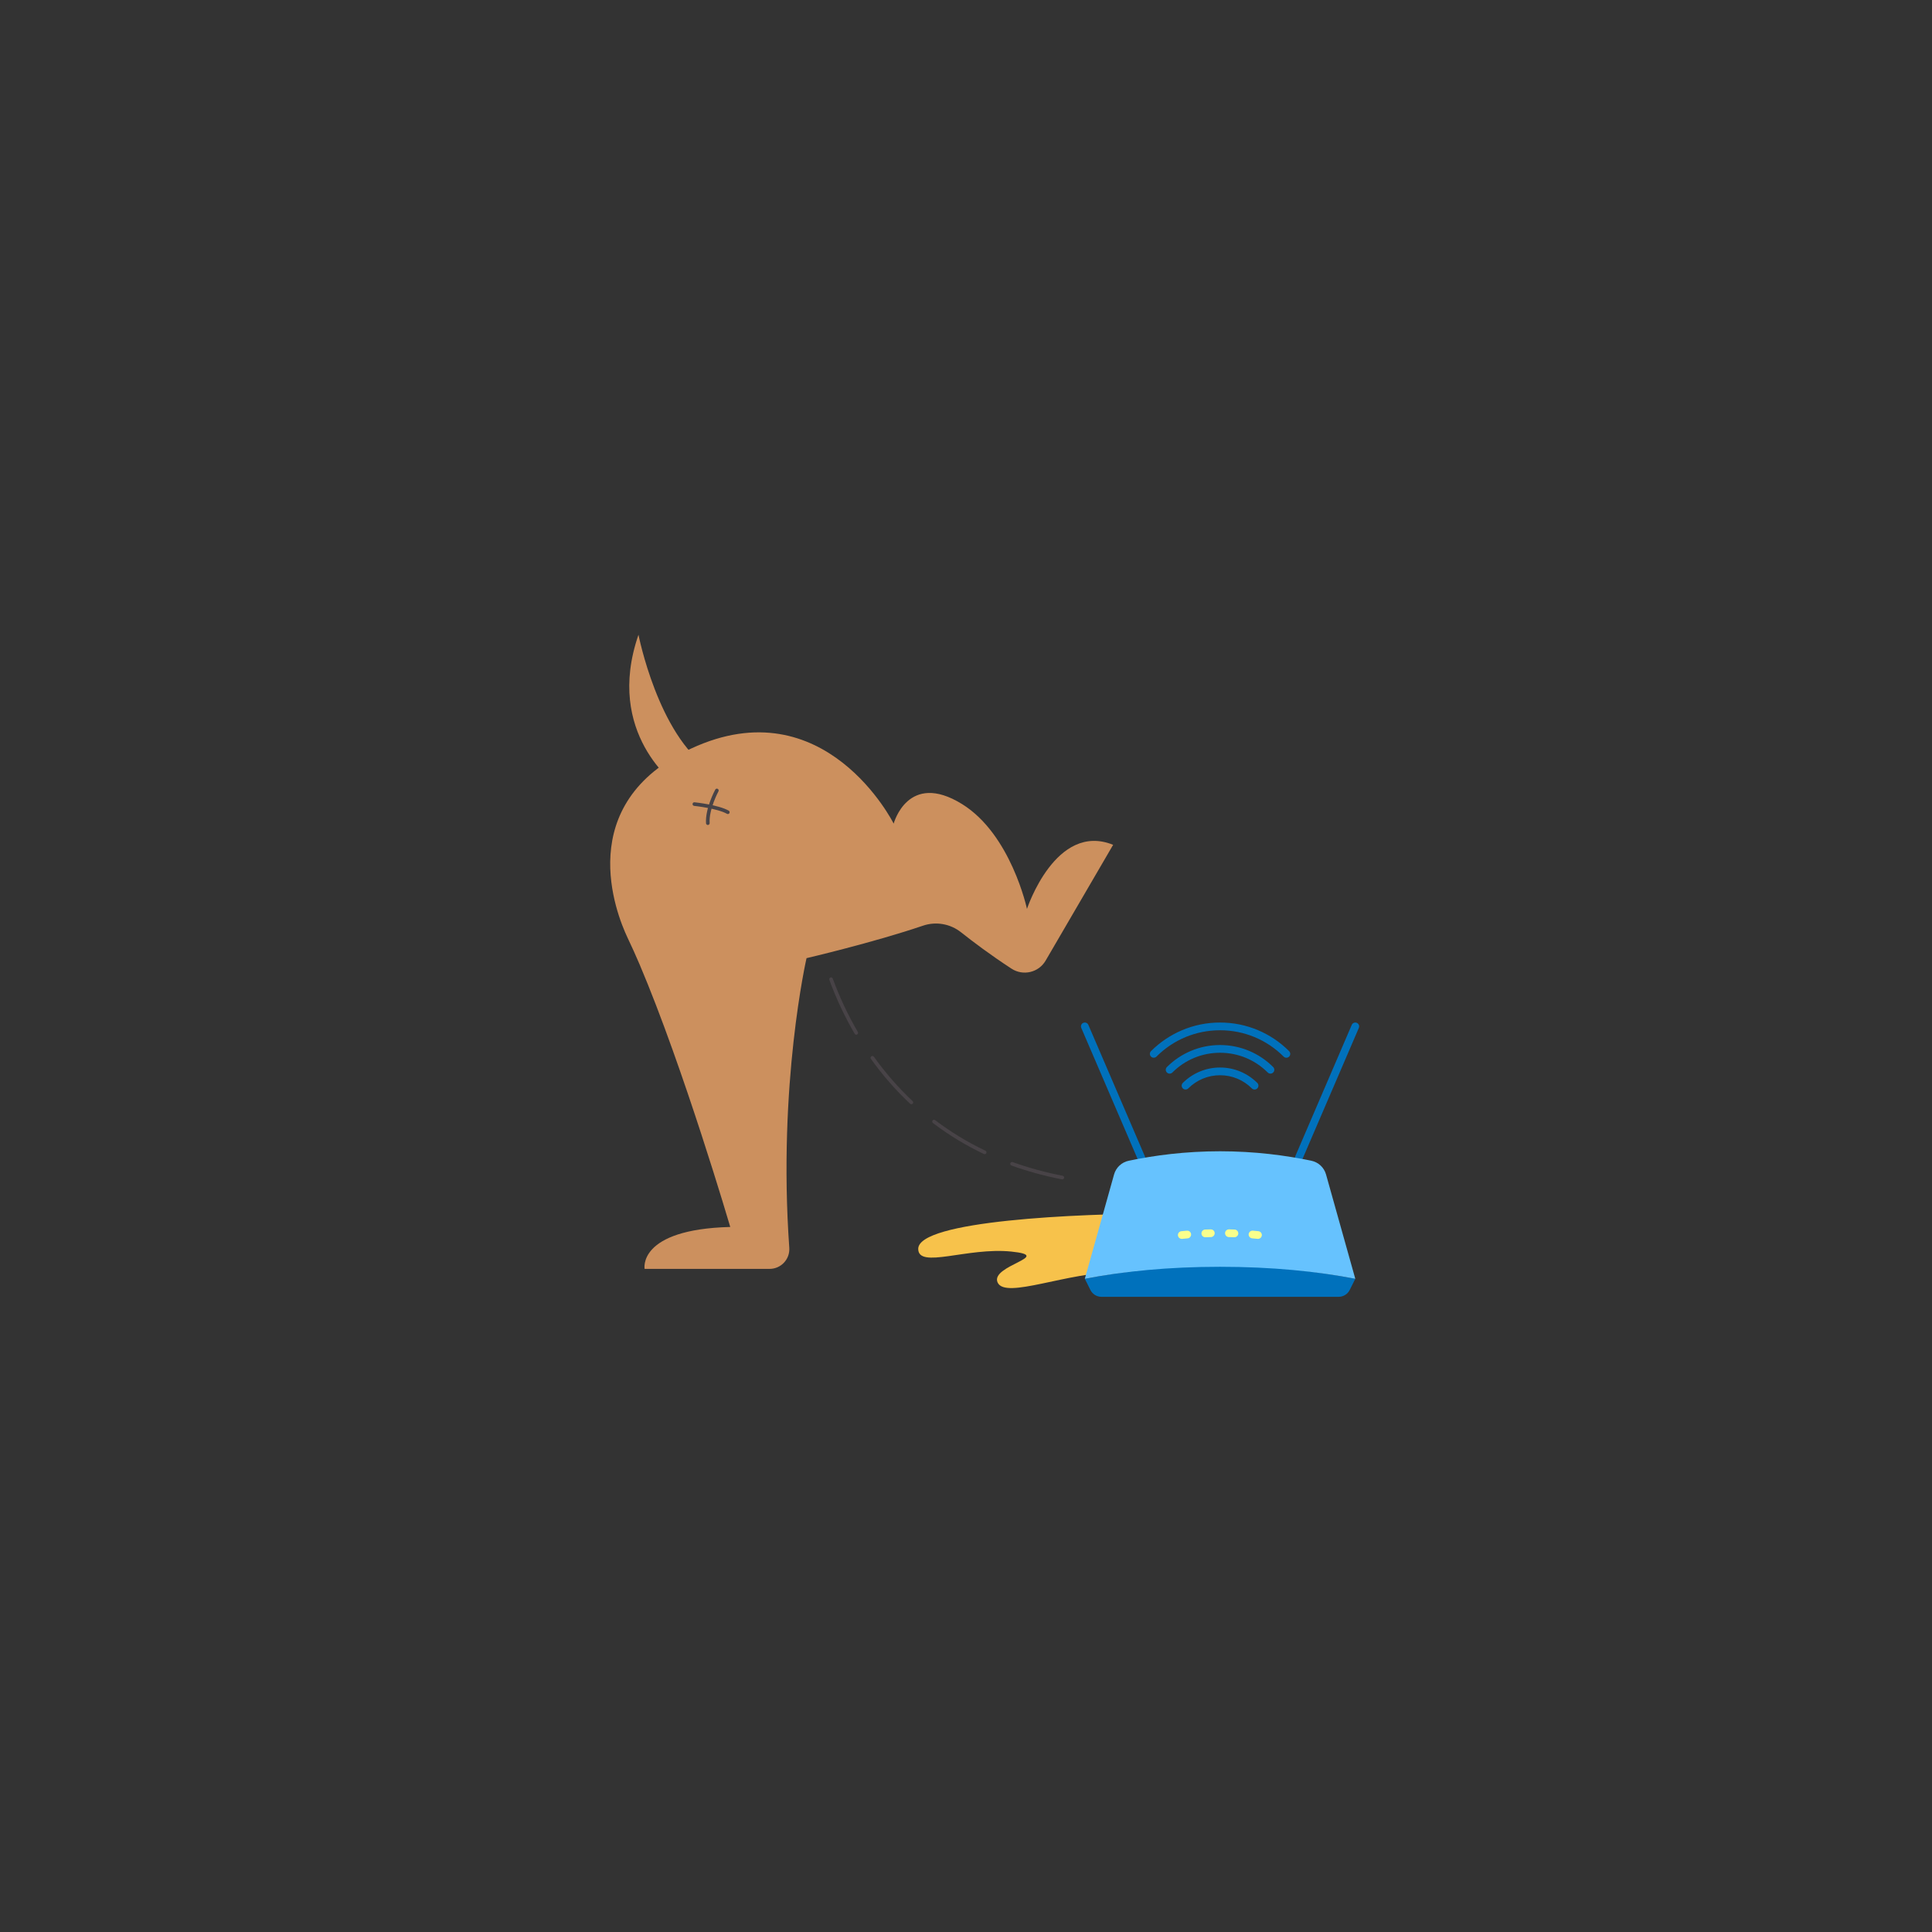 <svg xmlns="http://www.w3.org/2000/svg" xmlns:xlink="http://www.w3.org/1999/xlink" width="500" zoomAndPan="magnify" viewBox="0 0 375 375" height="500" preserveAspectRatio="xMidYMid meet" version="1.0"><rect x="0" y="0" width="375" height="375" fill="#333333" stroke="none"/><defs><clipPath id="7d42da2954"><path d="M 122 123.195 L 141 123.195 L 141 154 L 122 154 Z M 122 123.195 " clip-rule="nonzero"/></clipPath><clipPath id="2cea1a8679"><path d="M 178.16 235.52 L 257.359 235.52 L 257.359 251.434 L 178.16 251.434 Z M 178.16 235.52 " clip-rule="nonzero"/></clipPath><clipPath id="7ff3c3d9cd"><path d="M 209.812 198.473 L 263.812 198.473 L 263.812 251.711 L 209.812 251.711 Z M 209.812 198.473 " clip-rule="nonzero"/></clipPath><clipPath id="9146ab7057"><path d="M 210 223 L 263.812 223 L 263.812 249 L 210 249 Z M 210 223 " clip-rule="nonzero"/></clipPath></defs><path fill="#cc905e" d="M 186.531 180.953 C 188.844 182.789 192.238 185.344 196.324 188.012 C 198.578 189.484 201.605 188.777 202.957 186.453 L 216.059 163.98 C 204.918 159.469 199.336 176.414 199.336 176.414 C 199.336 176.414 196.246 161.957 186.734 156.07 C 176.211 149.559 173.461 159.863 173.461 159.863 C 173.461 159.863 160.152 133.207 134.148 145.293 C 111.113 156 119.566 177.27 121.797 181.988 C 122.617 183.723 123.418 185.469 124.164 187.234 C 132.699 207.336 141.742 238.152 141.742 238.152 C 123.695 238.625 125.117 246.289 125.117 246.289 L 149.379 246.289 C 151.602 246.289 153.355 244.402 153.199 242.191 C 150.941 210.43 156.547 185.977 156.547 185.977 C 156.547 185.977 169.418 182.977 179.172 179.668 C 181.684 178.816 184.457 179.309 186.531 180.953 " fill-opacity="1" fill-rule="nonzero"/><g clip-path="url(#7d42da2954)"><path fill="#cc905e" d="M 131.293 152.355 C 131.293 152.355 117.281 142.402 123.93 123.207 C 123.93 123.207 127.73 142.637 137.707 149.273 C 147.68 155.91 131.293 152.355 131.293 152.355 " fill-opacity="1" fill-rule="nonzero"/></g><path fill="#484347" d="M 141.27 158.004 C 141.211 158.004 141.152 157.988 141.098 157.957 C 139.211 156.898 134.785 156.426 134.738 156.422 C 134.547 156.402 134.406 156.227 134.426 156.035 C 134.445 155.84 134.621 155.699 134.812 155.723 C 135 155.742 139.434 156.215 141.441 157.344 C 141.613 157.441 141.672 157.656 141.578 157.824 C 141.512 157.941 141.395 158.004 141.27 158.004 " fill-opacity="1" fill-rule="nonzero"/><path fill="#484347" d="M 137.391 160.129 C 137.207 160.129 137.051 159.984 137.039 159.801 C 136.852 156.969 138.75 153.41 138.832 153.262 C 138.926 153.09 139.137 153.023 139.309 153.117 C 139.48 153.211 139.547 153.426 139.453 153.594 C 139.434 153.629 137.566 157.125 137.742 159.754 C 137.758 159.945 137.609 160.113 137.414 160.129 C 137.406 160.129 137.398 160.129 137.391 160.129 " fill-opacity="1" fill-rule="nonzero"/><path fill="#484347" d="M 166.199 200.832 C 166.078 200.832 165.961 200.77 165.895 200.656 C 163.949 197.324 162.293 193.801 160.973 190.184 C 160.906 190 161 189.801 161.184 189.73 C 161.367 189.664 161.57 189.758 161.637 189.941 C 162.941 193.52 164.582 197.004 166.504 200.301 C 166.602 200.469 166.547 200.684 166.379 200.785 C 166.32 200.816 166.262 200.832 166.199 200.832 Z M 176.895 214.332 C 176.809 214.332 176.719 214.301 176.652 214.234 C 173.875 211.633 171.312 208.699 169.039 205.52 C 168.926 205.359 168.965 205.141 169.121 205.027 C 169.281 204.914 169.5 204.953 169.617 205.109 C 171.863 208.254 174.395 211.148 177.137 213.723 C 177.277 213.855 177.285 214.078 177.152 214.219 C 177.082 214.293 176.988 214.332 176.895 214.332 Z M 191.121 224.027 C 191.07 224.027 191.02 224.016 190.969 223.992 C 187.465 222.324 184.137 220.301 181.082 217.977 C 180.926 217.859 180.895 217.637 181.012 217.484 C 181.133 217.328 181.352 217.297 181.508 217.418 C 184.523 219.711 187.812 221.707 191.273 223.355 C 191.449 223.441 191.527 223.652 191.441 223.828 C 191.379 223.953 191.254 224.027 191.121 224.027 Z M 206.195 228.914 C 206.172 228.914 206.152 228.914 206.129 228.91 C 202.727 228.25 199.426 227.348 196.32 226.227 C 196.137 226.16 196.039 225.957 196.105 225.773 C 196.176 225.59 196.375 225.496 196.559 225.562 C 199.633 226.672 202.898 227.566 206.262 228.215 C 206.453 228.254 206.578 228.438 206.543 228.629 C 206.508 228.797 206.363 228.914 206.195 228.914 " fill-opacity="1" fill-rule="nonzero"/><g clip-path="url(#2cea1a8679)"><path fill="#f7c24b" d="M 178.227 242.414 C 178.246 246.348 187.754 242.059 196.273 242.926 C 204.793 243.797 192.125 245.613 193.637 248.93 C 195.145 252.25 207.133 246.875 217.387 246.875 C 227.645 246.875 241.367 253.672 245.664 250.668 C 249.965 247.664 239.027 245.801 241.52 243.812 C 244.008 241.82 256.824 245.77 257.352 241.031 C 257.879 236.289 246.031 235.539 226.199 235.539 C 208.863 235.539 178.199 236.961 178.227 242.414 " fill-opacity="1" fill-rule="nonzero"/></g><g clip-path="url(#7ff3c3d9cd)"><path fill="#0071bc" d="M 244.043 211.254 C 244.336 210.961 244.336 210.488 244.043 210.195 C 243.102 209.258 242.008 208.523 240.793 208.008 C 239.527 207.473 238.191 207.203 236.812 207.203 C 235.434 207.203 234.094 207.473 232.832 208.008 C 231.617 208.523 230.523 209.258 229.582 210.195 C 229.289 210.488 229.289 210.961 229.582 211.254 C 229.871 211.547 230.348 211.547 230.641 211.258 C 232.293 209.609 234.484 208.703 236.812 208.703 C 239.141 208.703 241.332 209.609 242.984 211.258 C 243.129 211.402 243.32 211.477 243.512 211.477 C 243.703 211.477 243.898 211.402 244.043 211.254 Z M 227.559 208.172 C 230.031 205.699 233.316 204.34 236.812 204.34 C 240.309 204.34 243.594 205.699 246.066 208.172 C 246.359 208.465 246.832 208.465 247.125 208.172 C 247.418 207.879 247.418 207.406 247.125 207.113 C 245.785 205.773 244.227 204.723 242.492 203.988 C 240.691 203.227 238.781 202.84 236.812 202.84 C 234.84 202.84 232.93 203.227 231.133 203.988 C 229.398 204.723 227.836 205.773 226.496 207.113 C 226.203 207.406 226.203 207.879 226.496 208.172 C 226.645 208.32 226.836 208.391 227.027 208.391 C 227.219 208.391 227.41 208.32 227.559 208.172 Z M 250.215 205.086 C 250.508 204.793 250.508 204.316 250.215 204.023 C 248.473 202.285 246.445 200.918 244.191 199.961 C 241.855 198.973 239.371 198.473 236.812 198.473 C 234.254 198.473 231.773 198.973 229.434 199.961 C 228.312 200.438 227.227 201.027 226.215 201.711 C 225.211 202.387 224.266 203.168 223.41 204.023 C 223.117 204.316 223.117 204.793 223.41 205.086 C 223.699 205.375 224.176 205.375 224.469 205.086 C 227.766 201.789 232.148 199.973 236.812 199.973 C 241.473 199.973 245.859 201.789 249.156 205.086 C 249.301 205.23 249.492 205.305 249.684 205.305 C 249.879 205.305 250.07 205.23 250.215 205.086 Z M 236.812 245.668 C 226.59 245.668 217.707 246.816 210.562 248.215 L 211.652 250.391 C 212.055 251.199 212.883 251.711 213.789 251.711 L 259.836 251.711 C 260.742 251.711 261.57 251.199 261.973 250.391 L 263.062 248.215 C 255.918 246.816 247.031 245.668 236.812 245.668 Z M 252.746 225.113 L 263.75 199.52 C 263.914 199.137 263.738 198.695 263.359 198.535 C 262.977 198.371 262.535 198.547 262.375 198.926 L 251.371 224.523 C 251.207 224.902 251.383 225.344 251.762 225.508 C 251.859 225.547 251.961 225.566 252.059 225.566 C 252.348 225.566 252.625 225.398 252.746 225.113 Z M 221.566 225.566 C 221.273 225.566 220.996 225.398 220.875 225.113 L 209.875 199.52 C 209.711 199.137 209.887 198.695 210.266 198.535 C 210.645 198.371 211.086 198.547 211.25 198.926 L 222.254 224.523 C 222.418 224.902 222.242 225.344 221.859 225.508 C 221.766 225.547 221.664 225.566 221.566 225.566 " fill-opacity="1" fill-rule="nonzero"/></g><g clip-path="url(#9146ab7057)"><path fill="#66c2fe" d="M 263.062 248.215 C 255.68 246.773 246.824 245.883 236.812 245.883 C 226.797 245.883 217.945 246.773 210.562 248.215 L 216.238 227.965 C 216.617 226.609 217.723 225.582 219.098 225.297 C 224.074 224.258 230.051 223.461 236.812 223.461 C 243.574 223.461 249.547 224.258 254.527 225.297 C 255.902 225.582 257.004 226.609 257.383 227.965 C 259.277 234.715 261.168 241.465 263.062 248.215 " fill-opacity="1" fill-rule="nonzero"/></g><path fill="#faff8c" d="M 239.582 240.148 C 239.578 240.148 239.574 240.148 239.57 240.148 C 239.223 240.137 238.871 240.125 238.523 240.117 C 238.109 240.105 237.777 239.766 237.785 239.352 C 237.793 238.941 238.133 238.613 238.551 238.617 C 238.551 238.617 238.555 238.617 238.559 238.617 C 238.914 238.629 239.27 238.637 239.625 238.652 C 240.047 238.668 240.371 239.02 240.352 239.43 C 240.332 239.84 239.988 240.156 239.582 240.148 Z M 233.973 240.152 C 233.562 240.16 233.219 239.844 233.203 239.434 C 233.184 239.02 233.508 238.668 233.926 238.652 C 234.281 238.641 234.637 238.629 234.996 238.621 C 235.414 238.609 235.762 238.938 235.77 239.352 C 235.773 239.766 235.445 240.109 235.031 240.117 C 234.68 240.125 234.332 240.137 233.984 240.148 C 233.98 240.152 233.977 240.152 233.973 240.152 Z M 244.125 240.465 C 244.117 240.465 244.105 240.461 244.094 240.461 C 243.75 240.426 243.402 240.395 243.051 240.363 C 242.641 240.328 242.332 239.969 242.363 239.555 C 242.395 239.145 242.766 238.836 243.18 238.871 C 243.539 238.902 243.891 238.934 244.242 238.969 C 244.66 239.012 244.965 239.383 244.918 239.793 C 244.875 240.191 244.523 240.484 244.125 240.465 Z M 229.43 240.465 C 229.031 240.488 228.68 240.195 228.637 239.797 C 228.59 239.383 228.895 239.016 229.309 238.973 C 229.664 238.938 230.016 238.902 230.375 238.875 C 230.801 238.84 231.156 239.145 231.191 239.559 C 231.223 239.969 230.914 240.332 230.504 240.367 C 230.152 240.398 229.805 240.43 229.461 240.465 C 229.449 240.465 229.438 240.465 229.43 240.465 " fill-opacity="1" fill-rule="nonzero"/></svg>